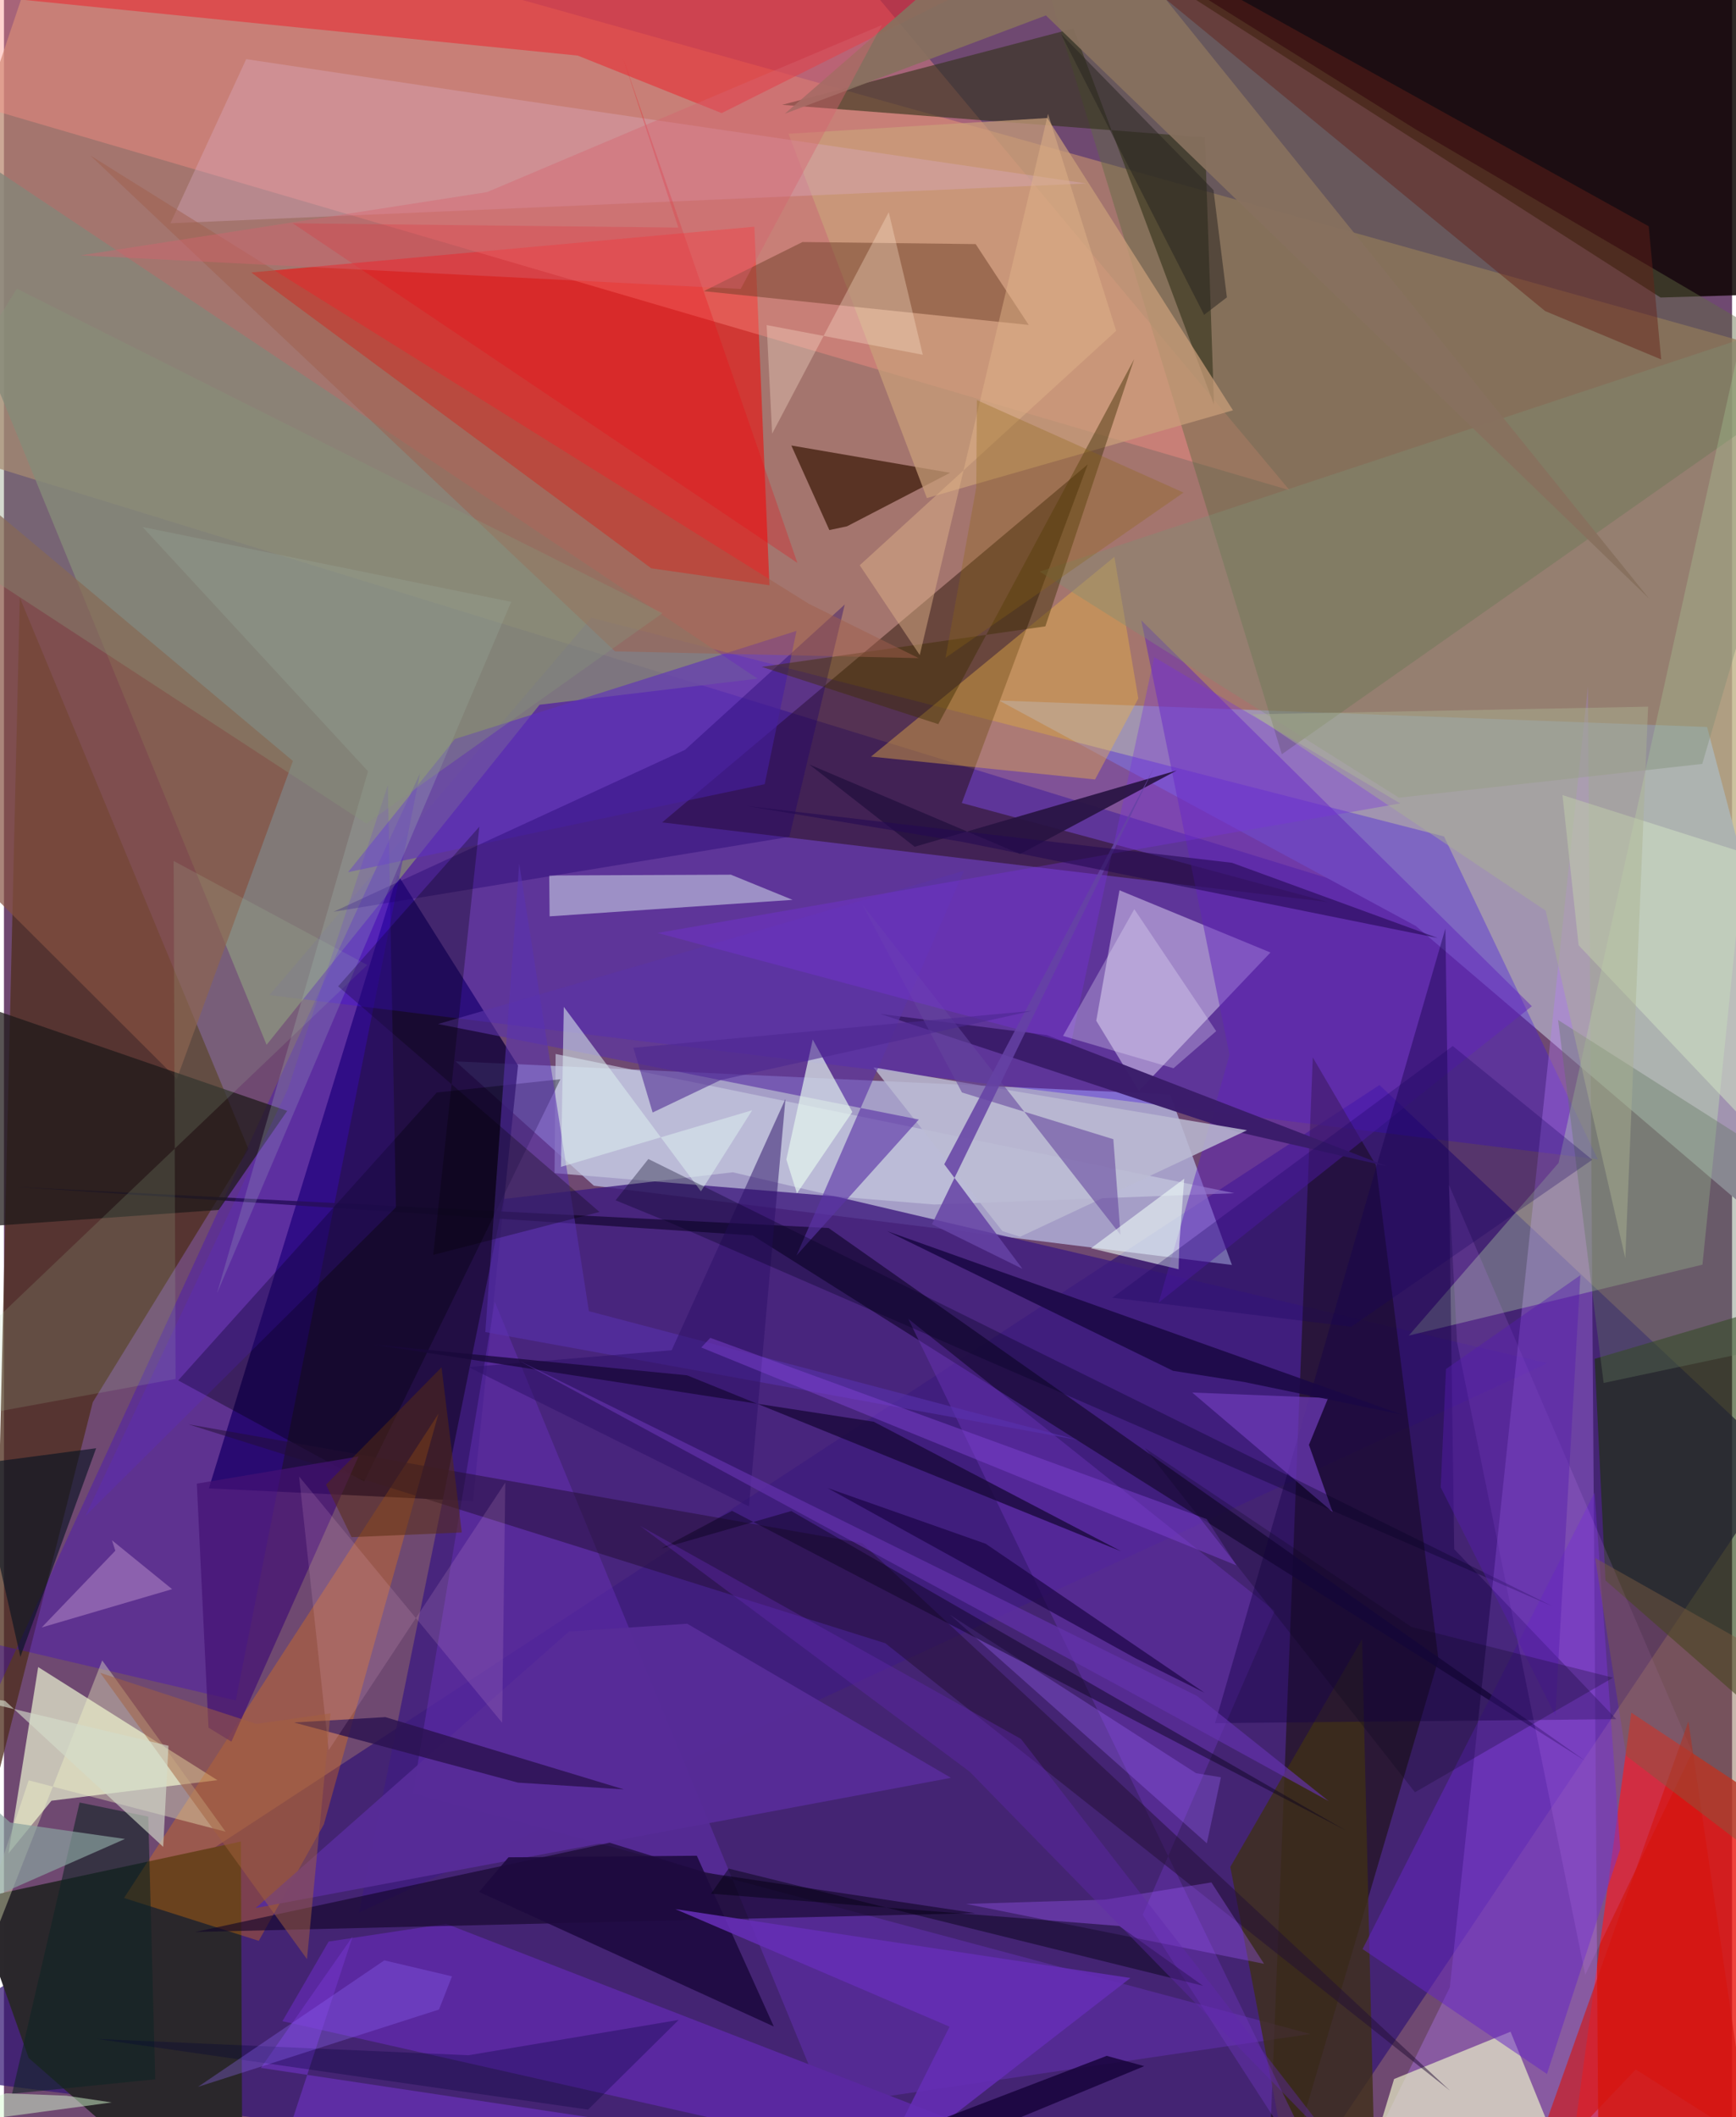 <svg xmlns="http://www.w3.org/2000/svg" width="228" height="278" viewBox="0 0 836 1024"><path fill="#6f4971" d="M0 0h836v1024H0z"/><path fill="#b8876e" fill-opacity=".722" d="M29.098-62l820.997 229.607 7.236 324.013L-62 208.268z"/><path fill="#341574" fill-opacity=".718" d="M606.388 1086l254.061-378.067-195.022-183.129L-62 1000.838z"/><path fill="#c7d2fc" fill-opacity=".62" d="M594.051 611.813l-308.674-38.33-66.908-60.137 345.688 15.962z"/><path fill="#0e0302" fill-opacity=".851" d="M494.396-52.755L833.039-62l48.715 203.527-80.33 2.373z"/><path fill="#11003a" fill-opacity=".812" d="M190.43 422.918L99.137 719.865l127.745 6.166 21.8-210.702z"/><path fill="#a194b0" d="M898 631.453L683.063 447.91 481.41 338.808l342.51 12.812z"/><path fill="#ec1311" fill-opacity=".62" d="M363.028 109.64l7.292 173.435-57.16-8.204-193.504-143.087z"/><path fill="#4013e4" fill-opacity=".353" d="M284.17 298.8l412.493 105.762 74.414 156.182-642.642-79.463z"/><path fill="#ea150c" fill-opacity=".804" d="M890.756 985.94L752.343 1086l34.914-257.645L898 901.687z"/><path fill="#4f2e1d" fill-opacity=".765" d="M7.668 289.05L-5.94 870.963l48.942-192.829 75.29-122.358z"/><path fill="#3f1d7f" fill-opacity=".808" d="M241.84 579.888l-70.107 345.135L746.53 659.367l-393.954-92.37z"/><path fill="#858579" fill-opacity=".796" d="M259.121 340.857l105.484-12.608L-62 43.294l189.046 462.052z"/><path fill="#210c00" fill-opacity=".447" d="M463.376 388.385l177.08 47.884-322.024-38.51L524.268 224.65z"/><path fill="#e5edce" fill-opacity=".733" d="M22.972 870.943l80.28-9.945-86.696-54.695L2.19 896.427z"/><path fill="#150f00" fill-opacity=".529" d="M610.51 1086l22.666-574.552 30.52 52.046 30.283 239.071z"/><path fill="#ba7dff" fill-opacity=".341" d="M766.288 332.022l-66.816 629.205-60.446 123.112 132.21-58.947z"/><path fill="#ff8f85" fill-opacity=".392" d="M413.692-12.167L-32.178-62-62 36.71l683.923 200.382z"/><path fill="#2b282c" fill-opacity=".996" d="M11.955 995.372L115.435 1086l-.796-195.32-129.786 27.958z"/><path fill="#5f6b42" fill-opacity=".443" d="M488.77-58.65l129.428 423.457L882.265 179.33 682.957 62.564z"/><path fill="#cfc2e8" fill-opacity=".584" d="M549.071 527.589l63.626-66.895-73.04-30.093-11.234 63.086z"/><path fill="#173201" fill-opacity=".565" d="M898 619.292l-22.847 232.89-100.383-87.784-5.234-107.171z"/><path fill="#caffb2" fill-opacity=".294" d="M752.056 562.497L890.365-62l-68.683 673.67-142.065 34.304z"/><path fill="#3c01d4" fill-opacity=".314" d="M-61.58 781.843l8.884 142.913 253.956-550.67-89.115 448.367z"/><path fill="#f88002" fill-opacity=".31" d="M154.77 882.373l55.443-198.617L58.1 917.992l65.167 20.721z"/><path fill="#33331a" fill-opacity=".604" d="M580.981 66.464l4.39 129.239-67.97-181.927-140.967 36.925z"/><path fill="#e92930" fill-opacity=".565" d="M526.57-35.002L347.186 54.714l-69.594-27.821L-62-7.247z"/><path fill="#6a33c0" fill-opacity=".424" d="M237.444 629.63l-39.657 237.815 434.235 116.337-234.63 34.492z"/><path fill="#e9efc8" fill-opacity=".698" d="M648.22 1086h122.618L728.85 982.67l-56.346 22.879z"/><path fill="#5a28a0" d="M615.356 1086L134.713 977.572l22.35-38.501 56.813-8.61z"/><path fill="#855041" fill-opacity=".698" d="M-62 198.858l57.23 234.715 88.427 88.196 56.132-153.709z"/><path fill="#341300" fill-opacity=".671" d="M380.9 215.473l76.818 13.2-49.876 25.885-8.543 1.817z"/><path fill="#1d0c3e" fill-opacity=".831" d="M764.996 851.64L398.943 593.951 6.066 574.087l356.187 23.442z"/><path fill="#c6c9e0" fill-opacity=".667" d="M266.355 567.416l.528-57.645 328.344 67.334-145.236 5.484z"/><path fill="#130628" fill-opacity=".624" d="M469.848 925.304l-377.359 9.132 200.57-43.17 46.43 14.505z"/><path fill="#6023ba" fill-opacity=".494" d="M558.642 629.993l34.272-119.766-42.71-210.194 188.941 186.646z"/><path fill="#3e3017" fill-opacity=".788" d="M593.28 902.974l63.724-110.145 6.46 269.922-43.792-21.56z"/><path fill="#ddecf3" fill-opacity=".498" d="M351.663 423.056l-87.884.378.192 19.772 117.535-7.98z"/><path fill="#ecb346" fill-opacity=".412" d="M548.766 337.813l-11.572-68.48-117.745 96.61 108.396 11.06z"/><path fill="#201a1a" fill-opacity=".745" d="M-60.894 596.817l55.07-108.731 142.857 49.196-33.137 47.926z"/><path fill="#c99f79" fill-opacity=".725" d="M379.537 64.69l66.949 176.209 148.065-42.44-89.824-141.377z"/><path fill="#6525c4" fill-opacity=".514" d="M769.492 721.878l12.427 172.4-35.46 108.84-89.194-60.424z"/><path fill="#6d3e28" fill-opacity=".486" d="M470.084 118.056l25.671 39.111-157.2-16.347 47.74-23.756z"/><path fill="#572c98" fill-opacity=".945" d="M458.146 859.874L330.545 785.34l-57.194 3.754-151.593 133.76z"/><path fill="#7137c0" fill-opacity=".396" d="M550.903 926.11L654.273 1086l-216.76-448.093L614.72 779.135z"/><path fill="#00000b" fill-opacity=".357" d="M174.265 716.524l94.925-194.539-59.797 6.426-125.11 139.243z"/><path fill="#daacc5" fill-opacity=".357" d="M523.663 88.747l-443.15 19.25 36.68-79.392 151.019 22.578z"/><path fill="#140047" fill-opacity=".412" d="M701.594 749.281l78.418 82.22-194.117 1.923L697.33 449.076z"/><path fill="#220f34" fill-opacity=".506" d="M699.508 1011.123L426.355 794.762l-337.15-105.87 325.931 57.468z"/><path fill="#652219" fill-opacity=".467" d="M487.143-62l308.542 171.445 6.038 64.404-56.137-23.387z"/><path fill="#3a1c6a" fill-opacity=".969" d="M504.562 500.638l-80.688-10.259 172.179 56.917 73.04 16.803z"/><path fill="#5e30be" fill-opacity=".612" d="M383.404 305.146l-165.282 52.317-51.653 64.379 201.557-42.547z"/><path fill="#7f8f76" fill-opacity=".396" d="M821.588 369.478l64.544-220.628-385.078 127.632 173.793 109.326z"/><path fill="#bbbbd3" fill-opacity=".839" d="M420.664 516.271l62.37 79.185 8.547 2.723 109.773-51.517z"/><path fill="#5b34a6" fill-opacity=".631" d="M210 495.283l254.403-74.113-80.998 186.066 59.182-65.759z"/><path fill="#1e016c" fill-opacity=".369" d="M379.961 404.748l26.796-112.369-77.245 70.274L159.4 441z"/><path fill="#f6fdc7" fill-opacity=".361" d="M11.958 861.08L-62 1082.837 47.536 803.096l59.67 82.821z"/><path fill="#3c2d01" fill-opacity=".439" d="M546.762 173.722l-94.756 176.522-85.399-27.7 137.19-19.596z"/><path fill="#a5beb5" fill-opacity=".255" d="M176.116 373.04L103.06 625.564 245.402 291.1 67.041 254.88z"/><path fill="#abcda6" fill-opacity=".161" d="M-62 693.524l145.034-26.581-.942-250.52 93.65 50.296z"/><path fill="#d0e0c4" fill-opacity=".553" d="M761.778 457.19l102.096 107.784L898 430.307l-144.025-45.738z"/><path fill="#6f3cbb" fill-opacity=".702" d="M640.615 676.147l-65.787-2.63 67.94 57.767-11.452-32.455z"/><path fill="#ce82ff" fill-opacity=".157" d="M816.774 847.46L764.97 955.155l-62.004-306.023-3.936-76.084z"/><path fill="#e6f8ef" fill-opacity=".678" d="M378.505 560.799l12.756-58.023 19.153 35.04-26.79 39.365z"/><path fill="#64449d" fill-opacity=".573" d="M415.277 437.5l48.179 90.89L536.688 551l3.46 46.234z"/><path fill="#7732de" fill-opacity=".353" d="M556.44 317.807l119.036 70.776-359.283 62.666 199.965 53.502z"/><path fill="#f0000c" fill-opacity=".255" d="M139.703 107.992L383.85 272.278l-84.341-244.19 26.733 81.987z"/><path fill="#441174" fill-opacity=".71" d="M93.299 717.592l5.664 118.015 11.059 6.77 61.504-137.933z"/><path fill="#1b0844" fill-opacity=".882" d="M565.55 663.007l34.408 5.411 76.58 15.852-249.284-88.79z"/><path fill="#5a32b0" fill-opacity=".549" d="M519.722 696.495l-236.745-62.316-33.714-216.483-16.395 226.573z"/><path fill="#87705e" fill-opacity=".925" d="M504.075 7.46l291.8 282.071L512.271-62 377.742 55.019z"/><path fill="#d7130c" fill-opacity=".596" d="M814.89 832.625L734.76 1058.4l54.657-57.476 55.155 34.989z"/><path fill="#1e0a3f" fill-opacity=".89" d="M335.188 897.553l-91.123.764-14.212 16.722 142.575 65.113z"/><path fill="#652db4" fill-opacity=".886" d="M544.934 956.68l-220.149-33.32 132.666 56.888-36.413 72.563z"/><path fill="#eefcf6" fill-opacity=".588" d="M570.992 570.089l-45.12 33.653 42.396 10.164.333-12.287z"/><path fill-opacity=".282" d="M161.676 477.054l68.31-77.204-22.32 207.1 80.432-20.781z"/><path fill="#2b124f" fill-opacity=".808" d="M184.517 830.512l115.372 34.95-51.251-3.27-108.373-29.09z"/><path fill="#a15cff" fill-opacity=".329" d="M609.596 949.834l-144.13-28.975 67.124-2.056 51.533-8.342z"/><path fill="#a15e4b" fill-opacity=".482" d="M389.389 292.044l53.108 26.269-146.846-3.251L41.8 75.219z"/><path fill="#112425" fill-opacity=".584" d="M69.816 878.633l-33.228-6.822-32.675 140.854 69.276-6.973z"/><path fill="#dbedef" fill-opacity=".557" d="M337.183 576.204l-66.348-89.227-1.362 77.397 92.483-27.378z"/><path fill="#2d1167" fill-opacity=".506" d="M360.407 728.59l-135.653-67.373 98.26-8.145 55.056-121.559z"/><path fill="#7235c9" fill-opacity=".561" d="M168.684 936.605l-44.383 63.56 159.93 24.045L119.609 1086z"/><path fill="#8043d5" fill-opacity=".471" d="M581.828 734.714l-240.13-87.641-4.355 4.667L596.29 757.145z"/><path fill="#9e67ff" fill-opacity=".318" d="M576.737 857.642l11.996 1.964-6.815 31.93L457.619 781z"/><path fill="#62755f" fill-opacity=".376" d="M751.852 493.336l22.025 175.555 83.543-17.75 12.24-82.84z"/><path fill="#061321" fill-opacity=".612" d="M-47.033 712.536l26.74-35.854 28.238 124.7 36.654-100.926z"/><path fill="#19083a" fill-opacity=".78" d="M420.727 687.63l-241.743-37.3 151.493 14.865L540.55 750.34z"/><path fill="#f0eaff" fill-opacity=".294" d="M565.792 516.668l20.643-17.937-39.608-58.987-34.468 61.3z"/><path fill="#281342" fill-opacity=".914" d="M440.569 409.541l-50.919-39.768 101.935 43.283 75.8-40.409z"/><path fill="#8aa2a0" fill-opacity=".69" d="M58.533 889.437L-62 942.575v-118.65l65.095 57.593z"/><path fill="#02000e" fill-opacity=".443" d="M580.108 960.471l-40.539-28.93-197.473-15.643 8.481-12.136z"/><path fill="#0c031f" fill-opacity=".467" d="M352.23 730.748L648.938 885.21 380.863 730.834l-62.693 18.1z"/><path fill="#fee5cf" fill-opacity=".329" d="M428.034 102.63l16.477 68.962-75.54-14.359 2.655 52.515z"/><path fill="#6542a4" fill-opacity=".851" d="M556.424 371.15L448.94 592.12l43.789 21.572-37.83-50.584z"/><path fill="#050023" fill-opacity=".333" d="M311.745 560.576l437.51 216.37L320.89 590.788l-25-10.24z"/><path fill="#1a0343" fill-opacity=".675" d="M398.397 719.683l76.525 26.975 105.84 72.047-33.222-16.591z"/><path fill="#aab192" fill-opacity=".463" d="M795.39 341.8l-11.033 266.808-38.505-168.143-141.874-94.976z"/><path fill="#ffcaee" fill-opacity=".137" d="M242.533 717.093l-85.439 129.41-14.312-132.373L241 833.206z"/><path fill="#17005f" fill-opacity=".278" d="M536.245 627.661l115.558 14.04 116.59-80.77-67.499-55z"/><path fill="#a3613d" fill-opacity=".49" d="M46.566 809.084L146.6 947.57l11.383-118.889-35.861 5.13z"/><path fill="#d6fcd1" fill-opacity=".49" d="M.902 1012.461l-47.774 17.706 99.03-13.286-21.862-3.252z"/><path fill="#cea6d8" fill-opacity=".412" d="M18.267 787.137l35.612-37.111-1.632-5.053 29.1 23.649z"/><path fill="#805e43" fill-opacity=".443" d="M784.833 849.254l-15.069-95.698L898 825.896v109.63z"/><path fill="#4c2790" fill-opacity=".569" d="M346.737 522.364l150.657-33.46-192.904 17.86 9.326 31.318z"/><path fill="#572b11" fill-opacity=".514" d="M155.818 718.067l12.338 25.4 53.327-2.26-9.784-79.883z"/><path fill="#17033b" fill-opacity=".835" d="M533.475 994.346l18.167 4.972L342.115 1086l36.295-32.286z"/><path fill="#282320" fill-opacity=".514" d="M511.35 16.435l73.786 75.49 6.481 51.9-11.016 8.456z"/><path fill="#d4dccb" fill-opacity=".627" d="M77.036 893.243l2.55-48.876-106.693-25.337 27.632 3.59z"/><path fill="#d6636e" fill-opacity=".408" d="M356.4 139.76L37.046 123.508 233.728 92.91l191.05-80.822z"/><path fill="#551cad" fill-opacity=".439" d="M750.473 829.536l-55.41-110.198 2.559-57.199 65.003-45.359z"/><path fill="#e1b489" fill-opacity=".467" d="M414.014 273.392l29.027 43.443 62.055-261.752 32.961 104.93z"/><path fill="#230952" fill-opacity=".58" d="M463.95 407.246l229.655 46.432-99.534-36.38-234.446-27.413z"/><path fill="#5a22ff" fill-opacity=".145" d="M189.637 583.93L39.422 733.215l98.048-206.77 48.263-146.709z"/><path fill="#0b061d" fill-opacity=".255" d="M680.958 786.906L552.01 700.429l130.6 166.425 95.798-55.409z"/><path fill="#6432ad" fill-opacity=".663" d="M249.62 658.356l293.195 158.932 98.092 53.873-63.782-50.916z"/><path fill="#8e6612" fill-opacity=".306" d="M570.633 238.24l-99.95-44.727-.318 42.286-14.856 82.343z"/><path fill="#6029ad" fill-opacity=".408" d="M467.157 856.882L307.76 738.027 491.984 841.05l154.966 200.017z"/><path fill="#020038" fill-opacity=".298" d="M224.704 994.05l-179.706-7.89 237.568 34.187 43.842-43.382z"/><path fill="#936afc" fill-opacity=".318" d="M210.449 971.94l-116.586 37.4 90.14-61.175 32.752 7.716z"/><path fill="#869579" fill-opacity=".357" d="M-59.39 245.04L6.237 139.606l312.358 156.95-143.247 101.803z"/></svg>